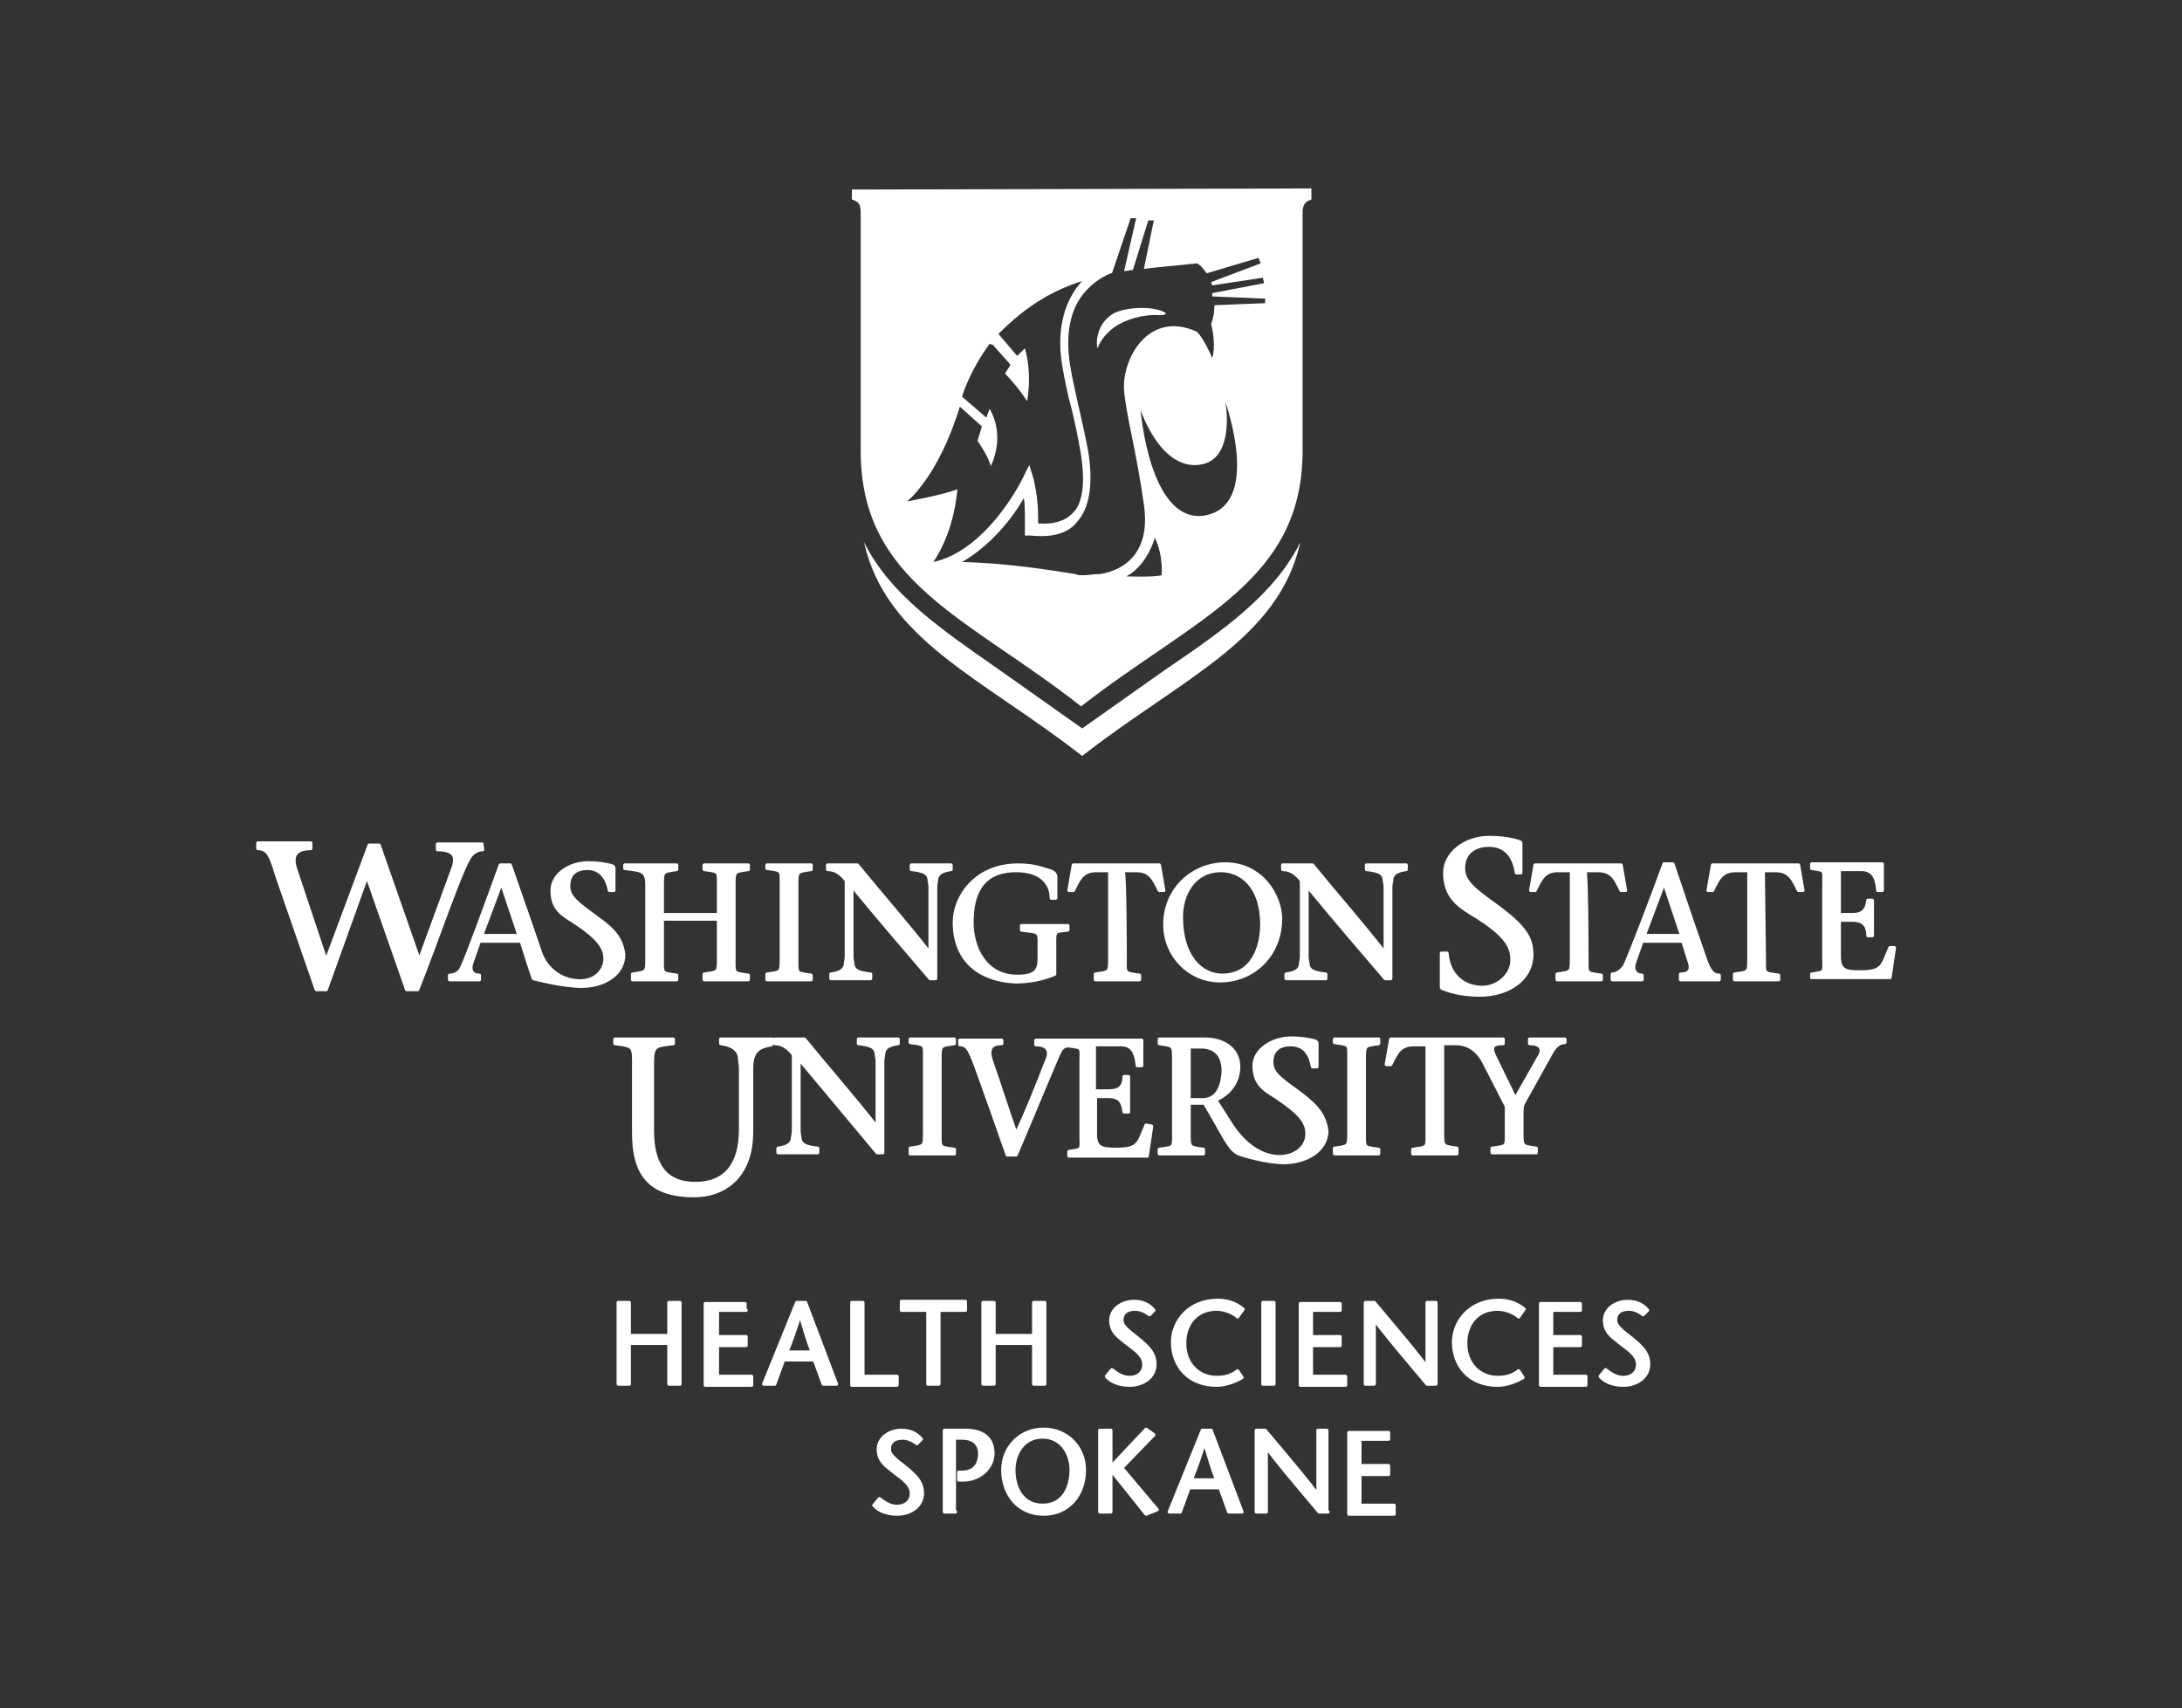 <?xml version="1.0" encoding="utf-8"?>
<!-- Generator: Adobe Illustrator 18.0.0, SVG Export Plug-In . SVG Version: 6.00 Build 0)  -->
<!DOCTYPE svg PUBLIC "-//W3C//DTD SVG 1.1//EN" "http://www.w3.org/Graphics/SVG/1.1/DTD/svg11.dtd">
<svg version="1.1" id="Layer_1" xmlns="http://www.w3.org/2000/svg" xmlns:xlink="http://www.w3.org/1999/xlink" x="0px" y="0px"
	 viewBox="207 314.9 198 155" enable-background="new 207 314.9 198 155" xml:space="preserve">
<rect x="207" y="314.9" width="198" height="155" fill="#333333" stroke="none"/>
<path fill="#FFFFFF" d="M312.7,375.7l-7.5,5.3l-7.5-5.3c-5.3-3.7-9.9-6.8-12.3-11.6c2,8.9,10.7,12.3,19.8,19.4
	c9.1-7.1,17.8-10.5,19.8-19.4C322.6,368.9,318,372.1,312.7,375.7z"/>
<g>
	<path fill="#FFFFFF" d="M312.6,343.2c-1.2-0.6-3.9-0.4-4.8,0.3c-1.5,1.1-1.3,2.9-1.2,3c0.2-0.6,0.7-1.3,1.5-1.9
		c1-0.7,2.6-1.2,4.1-1.1C312.7,343.5,313,343.4,312.6,343.2z"/>
	<path fill="#FFFFFF" d="M284.3,332.1v0.9c0.6,0.2,0.8,0.4,0.8,1.2v21.6c0,12,9.7,15.1,20,23.2c10.4-8.1,20.1-11.3,20.1-23.2v-21.8
		c0.1-0.7,0.3-0.8,0.8-1v-1L284.3,332.1L284.3,332.1z M289.3,360.4c0,0,2.8-2.1,4.8-8.6l2,1.8l-0.4,1.3c0,0,1,1.4,1.2,2.3
		c0,0,1.4-2.6-0.1-5.2l-0.3,0.8l-0.8-0.7l-1.4-1.2c0,0,0.6-2.2,2.5-4.8l0.3,0.1l1.6,1.8l-0.5,0.8c0,0,1.1,1.1,2,2.5
		c0,0,0.5-2.3-0.2-4.8l-0.7,0.7l-1.7-2c2.5-2.5,4.8-3.9,7.6-4.8c-0.2,0.2-0.3,0.4-0.5,0.6c-1,1.4-2,3.8-1.2,7.7
		c0.1,0.6,0.3,1.5,0.5,2.4c0.5,1.8,0.9,3.9,1.1,5.1c0.4,2.7,0.1,4.5-0.8,5.3c-0.7,0.7-1.7,1-3.1,0.9c0-0.2,0-0.4,0-0.6
		c0-1.9-0.4-3.3-0.4-3.4l-0.4-1.3l-0.6,1.2c-1,2-4,6.7-8.1,7.6c2.1-3.2,2.1-6.6,2.2-6.6C292.2,359.9,289.3,360.4,289.3,360.4z
		 M312.4,367.1c-0.8,0.2-3.2,0.1-3.2,0.1s1.7-0.7,2.6-3.5C312.6,365.4,312.4,367.1,312.4,367.1z M316.2,361.7
		c-4.9,0.6-5.7-9.6-5.7-9.6s1.7,5.2,5.1,5c3.6-0.2,2.6-5.7,2.6-5.7S321.6,360.9,316.2,361.7z M322,342.4l-4.8,0.2
		c0,0.6-0.1,1.2-0.3,1.7c0.5,2,0.1,3.1,0.1,3.1c-0.8-1.9-1.4-2.4-1.4-2.4c-4.4-2-6.8,2.5-6.6,5.3c0.2,2.4,1.1,5.4,1.8,10.4
		c0.6,4.1-1.5,5.9-4,6.3c-0.1,0-0.1,0-0.2,0c-0.4,0-0.8,0.1-1.3,0.1h-0.1c-0.2,0-0.4,0-0.6-0.1c-1.9-0.3-6-1-10.3-1.1
		c2.6-1.5,4.6-4,5.6-5.8c0.1,0.5,0.1,1.1,0.1,1.8c0,0.3,0,0.7,0,1.1v0.5h0.5c2,0.2,3.4-0.2,4.2-1.2c1.1-1.2,1.5-3.2,1.1-6.1
		c-0.2-1.3-0.7-3.4-1.1-5.2c-0.2-0.9-0.4-1.8-0.5-2.4c-0.7-3.6,0.1-5.7,1-6.9c0.7-0.9,1.6-1.6,2.6-2c0,0,0,0,0.1,0l1.7-5h0.5
		l-1.1,4.8c0.3,0,0.5-0.1,0.8-0.1l1.4-4.5h0.5l-0.9,4.4c1.5-0.2,3.1-0.3,4.8-0.5c0.3,0.1,0.6,0.5,0.9,0.9l4.7-1.4l0.2,0.5l-4.5,1.7
		c0,0.1,0.1,0.2,0.1,0.3l4.6-0.7l0.1,0.5l-4.7,0.9c0,0.1,0,0.2,0,0.3l4.8,0.2V342.4L322,342.4z"/>
</g>
<g>
	<g>
		<g>
			<path fill="#FFFFFF" stroke="#FFFFFF" stroke-width="0.3" stroke-linejoin="round" stroke-miterlimit="10" d="M325.1,414.2
				c-1.6-1.2-2.7-1.8-2.7-2.9c0-1.2,0.8-1.6,1.7-1.6c1.3,0,1.8,0.9,2,2h0.4v-2.1c0-0.1,0-0.1-0.1-0.2c-0.6-0.2-1.5-0.3-2.2-0.3
				c-1.8,0-3.4,1.1-3.4,2.5c0,0.8,0.2,1.3,0.5,1.7l0,0l0,0c0.4,0.5,0.9,0.8,1.4,1.1c2.4,1.6,2.9,2.4,2.9,3.4c0,2.3-4.1,3.5-6.9-0.9
				l-1.4-2.2c1.1-0.4,2.1-1.5,2.1-3c0-1.7-1.5-2.5-3-2.5h-4.2v0.4c1.3,0.2,1.3,0.1,1.3,1.5v6.6c0,1.4,0.1,1.3-1.3,1.5v0.4h4v-0.4
				c-1.3-0.2-1.3-0.1-1.3-1.5v-2.7h1.4c1.8,3,2.2,4.2,3.1,4.6c0.2,0.1,2.5,0.8,4.1,0.8c1.9,0,3.9-1,3.9-2.9
				C327.2,416.3,326.8,415.5,325.1,414.2z M316.1,414.7h-1.2v-4.8h1.1c1.1,0,2,0.6,2,2.2C317.9,413.8,317.3,414.7,316.1,414.7z"/>
			<path fill="#FFFFFF" stroke="#FFFFFF" stroke-width="0.3" stroke-linejoin="round" stroke-miterlimit="10" d="M286.6,419.5
				c0,0,0,0-7.1-8.5v6.5c0,0.3,0.1,0.6,0.1,0.8c0.1,0.5,0.6,0.7,1.6,0.8v0.4h-3.6v-0.4c0.7-0.1,1.2-0.3,1.3-0.8
				c0-0.2,0.1-0.5,0.1-0.8v-6.9c-0.4-0.5-0.9-1-1.7-1v-0.4h2.7c2.2,2.7,4.5,5.3,6.6,8l0,0v-6c0-0.3-0.1-0.6-0.1-0.8
				c-0.1-0.5-0.6-0.7-1.6-0.8v-0.4h3.6v0.4c-0.7,0.1-1.2,0.3-1.3,0.8c0,0.2-0.1,0.5-0.1,0.8v8.3L286.6,419.5L286.6,419.5z"/>
			<path fill="#FFFFFF" stroke="#FFFFFF" stroke-width="0.3" stroke-linejoin="round" stroke-miterlimit="10" d="M292.3,417.7
				c0,1.4-0.1,1.3,1.3,1.5v0.4h-4v-0.5c1.3-0.2,1.3-0.1,1.3-1.5V411c0-1.4,0.1-1.3-1.3-1.5v-0.3h4v0.4c-1.3,0.2-1.3,0.1-1.3,1.5
				V417.7L292.3,417.7z"/>
			<path fill="#FFFFFF" stroke="#FFFFFF" stroke-width="0.3" stroke-linejoin="round" stroke-miterlimit="10" d="M311,417
				c-0.7,1.6-0.6,2.2-2.7,2.2c-1.3,0-1.9-0.1-1.9-1.4v-3.4h1.2c1,0,1.3,0.5,1.4,1.4h0.4v-3.2h-0.4c0,0.9-0.4,1.3-1.4,1.3h-1.3v-4.2
				h2.4c1.1,0,1.4,0.8,1.5,1.9h0.4v-2.3h-6.7h-2.9v0.4c1,0,1.4,0.5,1,1.4c-0.9,2.3-1.8,4.6-2.8,6.7c-0.8-2.3-1.6-4.8-2.2-6.5
				c-0.5-1.4,0.1-1.7,0.9-1.7v-0.3h-3.8v0.4c0.7,0,0.9,0.5,1.5,2.1c0.9,2.5,1.9,5.3,2.8,7.9h0.8c1.3-3,2.5-6,3.8-9
				c0.3-0.7,0.5-0.9,1-0.9c1.3,0.2,1.1,0.1,1.1,1.5v6.6c0,1.4,0.2,1.3-1.1,1.5v0.4h7.1l0.4-2.7L311,417L311,417z"/>
			<path fill="#FFFFFF" stroke="#FFFFFF" stroke-width="0.3" stroke-linejoin="round" stroke-miterlimit="10" d="M330.8,417.7
				c0,1.4-0.1,1.3,1.3,1.5v0.4h-4v-0.5c1.3-0.2,1.3-0.1,1.3-1.5V411c0-1.4,0.1-1.3-1.3-1.5v-0.3h4v0.4c-1.3,0.2-1.3,0.1-1.3,1.5
				V417.7z"/>
			<path fill="#FFFFFF" stroke="#FFFFFF" stroke-width="0.3" stroke-linejoin="round" stroke-miterlimit="10" d="M345.8,409.2v0.4
				c0.9,0,1.4,0.4,0.8,1.3l-2.1,3.7l-1.8-3.7c-0.4-0.8-0.5-1.3,0.7-1.3v-0.4H341h-1h-6.8l-0.4,2.3h0.4c0.5-1,0.8-1.8,2.1-1.8h1.2v8
				c0,1.4,0.1,1.3-1.3,1.5v0.4h4v-0.5c-1.3-0.2-1.3-0.1-1.3-1.5v-8h1.2c1.2,0,2,0.7,2.5,1.6l2.1,4.1v2.3c0,1.4,0.1,1.3-1.3,1.5v0.4
				h4v-0.4c-1.3-0.2-1.3-0.1-1.3-1.5V416c0-0.4,0-0.8,0.2-1.1l2.5-4.5c0.4-0.7,0.8-0.9,1.2-0.9v-0.3H345.8z"/>
			<path fill="#FFFFFF" stroke="#FFFFFF" stroke-width="0.3" stroke-linejoin="round" stroke-miterlimit="10" d="M277.1,409.2h-4.7
				v0.4c0.9,0.1,1.6,0.5,1.7,1.2c0,0.3,0.1,0.7,0.1,1.1v5.5c0,3.2-1.4,4.9-4.1,4.9c-3,0-3.9-2.1-3.9-4.8v-5.8c0-1.9,0.1-1.9,1.9-2.1
				v-0.4h-5.3v0.4c1.8,0.2,1.7,0.3,1.7,2.1v6c0,3.6,1.3,5.7,5.5,5.7c2.6,0,5.2-1.6,5.2-5.8V412v-0.1c0-1.7,0.7-2,1.8-2.2
				L277.1,409.2z"/>
		</g>
		<g>
			<path fill="#FFFFFF" stroke="#FFFFFF" stroke-width="0.3" stroke-linejoin="round" stroke-miterlimit="10" d="M267.1,401.9
				c0,1.4-0.1,1.3,1.3,1.5v0.4h-4v-0.5c1.3-0.2,1.3-0.1,1.3-1.5v-6.6c0-1.4-0.6-1.3-2-1.5v-0.3h4.7v0.4c-1.3,0.2-1.3,0.1-1.3,1.5
				v2.6h5.1v-2.6c0-1.4,0.1-1.3-1.3-1.5v-0.4h4v0.4c-1.3,0.2-1.3,0.1-1.3,1.5v6.6c0,1.4-0.1,1.3,1.3,1.5v0.4h-4v-0.5
				c1.3-0.2,1.3-0.1,1.3-1.5v-3.5h-5.1V401.9z"/>
			<path fill="#FFFFFF" stroke="#FFFFFF" stroke-width="0.3" stroke-linejoin="round" stroke-miterlimit="10" d="M279.3,401.9
				c0,1.4-0.1,1.3,1.3,1.5v0.4h-4v-0.5c1.3-0.2,1.3-0.1,1.3-1.5v-6.6c0-1.4,0.1-1.3-1.3-1.5v-0.3h4v0.4c-1.3,0.2-1.3,0.1-1.3,1.5
				V401.9z"/>
			<path fill="#FFFFFF" stroke="#FFFFFF" stroke-width="0.3" stroke-linejoin="round" stroke-miterlimit="10" d="M291.4,403.7
				c-2.4-2.8-4.8-5.6-7.1-8.4v6.4c0,0.3,0.1,0.6,0.1,0.8c0.1,0.5,0.6,0.7,1.6,0.8v0.4h-3.6v-0.4c0.7-0.1,1.2-0.3,1.3-0.8
				c0-0.2,0.1-0.5,0.1-0.8v-6.9c-0.4-0.5-0.9-1-1.7-1v-0.4h2.7c2.2,2.7,4.5,5.3,6.6,8l0,0v-6c0-0.3-0.1-0.6-0.1-0.8
				c-0.1-0.5-0.6-0.7-1.6-0.8v-0.4h3.6v0.4c-0.7,0.1-1.2,0.3-1.3,0.8c0,0.2-0.1,0.5-0.1,0.8v8.3L291.4,403.7L291.4,403.7z"/>
			<path fill="#FFFFFF" stroke="#FFFFFF" stroke-width="0.3" stroke-linejoin="round" stroke-miterlimit="10" d="M293.6,398.6
				c0-2.3,1.9-5.2,5.8-5.2c1.4,0,2.1,0.3,2.8,0.5c0.4,0.1,0.6,0.3,0.6,0.6v1.9h-0.4c0-1.2-0.8-2.5-3.2-2.5c-3.1,0-4,2.1-4,4.7
				c0,2.3,1.2,4.9,4.1,4.9c1.9,0,2-0.7,2-1.8v-0.9c0-1.4,0.1-1.3-1.6-1.5v-0.4h4.2v0.4c-1.3,0.1-1.2,0.1-1.2,1.4v2.6
				c-0.9,0.4-2.2,0.7-3.5,0.7C296.3,403.9,293.6,402.4,293.6,398.6z"/>
			<path fill="#FFFFFF" stroke="#FFFFFF" stroke-width="0.3" stroke-linejoin="round" stroke-miterlimit="10" d="M309.1,401.9
				c0,1.4-0.1,1.3,1.3,1.5v0.4h-4v-0.5c1.3-0.2,1.3-0.1,1.3-1.5v-7.9h-1.2c-1.3,0-1.6,0.8-2.1,1.8H304l0.4-2.3h7.8l0.4,2.3h-0.4
				c-0.5-1-0.8-1.8-2.1-1.8h-1.2C309.1,393.9,309.1,401.9,309.1,401.9z"/>
			<path fill="#FFFFFF" stroke="#FFFFFF" stroke-width="0.3" stroke-linejoin="round" stroke-miterlimit="10" d="M312.7,398.8
				c0-3.2,2.5-5.5,5.5-5.5c3.2,0,5,2.8,5,5c0,3.1-2.3,5.6-5.5,5.6C314.9,403.9,312.7,401.6,312.7,398.8z M321.5,398.8
				c0-3.5-1.9-4.9-3.7-4.9c-2.5,0-3.6,2.2-3.6,4.2c0,3.6,1.8,5.3,3.7,5.3C320.8,403.4,321.5,400.6,321.5,398.8z"/>
			<path fill="#FFFFFF" stroke="#FFFFFF" stroke-width="0.3" stroke-linejoin="round" stroke-miterlimit="10" d="M332.7,403.7
				c-2.4-2.8-4.8-5.6-7.1-8.4v6.4c0,0.3,0.1,0.6,0.1,0.8c0.1,0.5,0.6,0.7,1.6,0.8v0.4h-3.6v-0.4c0.7-0.1,1.2-0.3,1.3-0.8
				c0-0.2,0.1-0.5,0.1-0.8v-6.9c-0.4-0.5-0.9-1-1.7-1v-0.4h2.7c2.2,2.7,4.5,5.3,6.6,8l0,0v-6c0-0.3-0.1-0.6-0.1-0.8
				c-0.1-0.5-0.6-0.7-1.6-0.8v-0.4h3.6v0.4c-0.7,0.1-1.2,0.3-1.3,0.8c0,0.2-0.1,0.5-0.1,0.8v8.3L332.7,403.7L332.7,403.7z"/>
			<path fill="#FFFFFF" stroke="#FFFFFF" stroke-width="0.3" stroke-linejoin="round" stroke-miterlimit="10" d="M250.7,391.5
				L250.7,391.5h-4v0.5c1.5,0,1.8,0.6,1.4,1.7l-3,8.2H245l-3.6-10.3h-0.9l-3.8,10.2h-0.2l-2.7-8.1c-0.4-1.3,0.2-1.8,1.4-1.8v-0.5
				h-4.8v0.5c1,0,1.2,0.8,1.8,2.7l3.5,10.1h0.9l3.7-10.3l3.6,10.3h1c1.6-4,3.7-10.2,4.6-11.8c0.3-0.6,0.8-0.9,1.3-0.9L250.7,391.5
				C250.8,391.5,250.7,391.5,250.7,391.5z"/>
			<path fill="#FFFFFF" stroke="#FFFFFF" stroke-width="0.3" stroke-linejoin="round" stroke-miterlimit="10" d="M261.2,398.2
				c-1.6-1.2-2.6-1.8-2.6-2.9c0-1.2,0.8-1.6,1.7-1.6c1.2,0,1.8,0.9,2,2h0.4v-2c0-0.1,0-0.1-0.1-0.2c-0.6-0.2-1.5-0.3-2.2-0.3
				c-1.8,0-3.3,1.1-3.3,2.5c0,0.8,0.2,1.3,0.5,1.7l0,0l0,0c0.4,0.5,0.9,0.8,1.4,1.1c2.3,1.5,2.9,2.4,2.9,3.4c0,0.9-0.7,1.9-2,2
				s-3-0.5-3.8-2.4c-0.6-1.8-1.9-5.5-2.8-8.1h-0.9c-1.2,3.3-2.9,8-3.5,9.3c-0.2,0.5-0.7,0.7-1.1,0.7v0.4h0.6h2.1v-0.4
				c-0.7,0-0.9-0.5-0.7-1.1l0.7-2h3.8l0.6,1.9l0.5,1.5c0,0,2.6,0.7,4.4,0.7c1.9,0,3.8-1,3.8-2.9
				C263.4,400.2,262.9,399.4,261.2,398.2z M250.7,399.8l1.8-4.8l0,0l1.6,4.8H250.7z"/>
		</g>
		<g>
			<path fill="#FFFFFF" stroke="#FFFFFF" stroke-width="0.3" stroke-linejoin="round" stroke-miterlimit="10" d="M344.6,394.1
				c-0.2-1.4-0.9-2.5-2.5-2.5c-1.2,0-2.3,0.6-2.3,2.1c0,1.4,1.4,2.2,3.4,3.7c2.1,1.6,2.8,2.6,2.8,4.1c0,2.4-2.3,3.7-4.7,3.7
				c-1.3,0-2.4-0.2-3.4-0.6c-0.1,0-0.1-0.1-0.1-0.3v-2.9h0.5c0.2,2.2,1.7,3.1,3.2,3.1c1.4,0,2.7-1.1,2.7-2.5c0-1.3-0.7-2.4-3.7-4.2
				c-1.1-0.7-2.4-1.5-2.4-3.7c0-1.8,1.9-3.2,4-3.2c0.9,0,2,0.1,2.8,0.4c0.1,0,0.1,0.1,0.1,0.2v2.6H344.6L344.6,394.1z"/>
			<path fill="#FFFFFF" stroke="#FFFFFF" stroke-width="0.3" stroke-linejoin="round" stroke-miterlimit="10" d="M351,401.9
				c0,1.4-0.1,1.3,1.3,1.5v0.4h-4v-0.5c1.3-0.2,1.3-0.1,1.3-1.5v-7.9h-1.2c-1.3,0-1.6,0.8-2.1,1.8h-0.4l0.4-2.3h7.8l0.4,2.3h-0.4
				c-0.5-1-0.8-1.8-2.1-1.8h-1.2C351,393.9,351,401.9,351,401.9z"/>
			<path fill="#FFFFFF" stroke="#FFFFFF" stroke-width="0.3" stroke-linejoin="round" stroke-miterlimit="10" d="M356,400.3l-0.7,2
				c-0.2,0.6,0.1,1.1,0.7,1.1v0.4h-2.7v-0.5c0.4,0,0.8-0.3,1.1-0.7c0.6-1.3,2.4-6,3.6-9.3h0.8c1,3,2.5,7.4,3,8.8
				c0.3,0.8,0.6,1.3,1.2,1.3v0.4h-3.5v-0.5c0.9,0,1-0.5,0.8-1.1l-0.6-1.9L356,400.3L356,400.3z M359.6,399.8L358,395l0,0l-1.8,4.8
				H359.6z"/>
			<path fill="#FFFFFF" stroke="#FFFFFF" stroke-width="0.3" stroke-linejoin="round" stroke-miterlimit="10" d="M367.1,401.9
				c0,1.4-0.1,1.3,1.3,1.5v0.4h-4v-0.5c1.3-0.2,1.3-0.1,1.3-1.5v-7.9h-1.2c-1.3,0-1.6,0.8-2.1,1.8H362l0.4-2.3h7.8l0.4,2.3h-0.4
				c-0.5-1-0.8-1.8-2.1-1.8H367L367.1,401.9L367.1,401.9z"/>
			<path fill="#FFFFFF" stroke="#FFFFFF" stroke-width="0.3" stroke-linejoin="round" stroke-miterlimit="10" d="M371.4,403.3
				c1.3-0.2,1.1-0.1,1.1-1.5v-6.6c0-1.4,0.2-1.3-1.1-1.5v-0.4h6.4v2.4h-0.4c-0.1-1.1-0.4-1.9-1.5-1.9h-2v4.1h1.2
				c0.9,0,1.3-0.4,1.4-1.3h0.4v3.2h-0.4c0-0.9-0.4-1.4-1.4-1.4h-1.2v3.3c0,1.3,0.6,1.4,1.9,1.4c2.1,0,2-0.6,2.7-2.2h0.4l-0.4,2.7
				h-7.1V403.3L371.4,403.3z"/>
		</g>
	</g>
	<g>
		<path fill="#FFFFFF" stroke="#FFFFFF" stroke-width="0.3" stroke-linejoin="round" stroke-miterlimit="10" d="M268.7,440.5h-1
			v-3.7h-3.6v3.7h-1v-7.4h1v3h3.6v-3h1V440.5z"/>
		<path fill="#FFFFFF" stroke="#FFFFFF" stroke-width="0.3" stroke-linejoin="round" stroke-miterlimit="10" d="M274.7,433.8h-2.6
			v2.4h2.6v0.8h-2.6v2.8h3.1v0.8H271v-7.4h3.6V433.8z"/>
		<path fill="#FFFFFF" stroke="#FFFFFF" stroke-width="0.3" stroke-linejoin="round" stroke-miterlimit="10" d="M280.1,433.1
			l2.8,7.4h-1.2l-0.8-2.2h-2.8l-0.8,2.2h-1l3-7.4H280.1z M280.7,437.6c-0.4-1-0.7-2.1-1.1-3.4h0c-0.4,1.3-0.8,2.4-1.2,3.4H280.7z"/>
		<path fill="#FFFFFF" stroke="#FFFFFF" stroke-width="0.3" stroke-linejoin="round" stroke-miterlimit="10" d="M284.3,433.1h1v6.7
			h3.1v0.8h-4.1V433.1z"/>
		<path fill="#FFFFFF" stroke="#FFFFFF" stroke-width="0.3" stroke-linejoin="round" stroke-miterlimit="10" d="M291.2,440.5v-6.7
			h-2.4v-0.8h5.8v0.8h-2.4v6.7H291.2z"/>
		<path fill="#FFFFFF" stroke="#FFFFFF" stroke-width="0.3" stroke-linejoin="round" stroke-miterlimit="10" d="M301.8,440.5h-1
			v-3.7h-3.6v3.7h-1v-7.4h1v3h3.6v-3h1V440.5z"/>
		<path fill="#FFFFFF" stroke="#FFFFFF" stroke-width="0.3" stroke-linejoin="round" stroke-miterlimit="10" d="M311.3,434.2
			c-0.4-0.3-0.8-0.5-1.3-0.5c-0.8,0-1.2,0.4-1.2,1c0,0.5,0.5,0.9,1.4,1.6c1,0.8,1.6,1.4,1.6,2.4c0,1.2-1.1,1.9-2.3,1.9
			c-0.7,0-1.6-0.2-2.1-0.8l0.5-0.6c0.4,0.3,0.9,0.7,1.6,0.7c0.7,0,1.3-0.4,1.3-1.2c0-0.9-1.1-1.5-1.7-2c-0.6-0.5-1.3-0.9-1.3-2
			c0-1,1-1.7,2.1-1.7c0.8,0,1.4,0.3,1.8,0.8L311.3,434.2z"/>
		<path fill="#FFFFFF" stroke="#FFFFFF" stroke-width="0.3" stroke-linejoin="round" stroke-miterlimit="10" d="M319.3,434.4
			c-0.3-0.3-1.1-0.7-1.9-0.7c-1.8,0-2.9,1.3-2.9,3.1c0,1.9,1.3,3.1,2.9,3.1c0.8,0,1.4-0.2,1.9-0.6l0.4,0.6c-0.5,0.3-1.4,0.7-2.3,0.7
			c-2.6,0-4-1.8-4-3.9c0-1.9,1.5-3.8,4.1-3.8c1.1,0,1.8,0.4,2.3,0.8L319.3,434.4z"/>
		<path fill="#FFFFFF" stroke="#FFFFFF" stroke-width="0.3" stroke-linejoin="round" stroke-miterlimit="10" d="M321.6,440.5v-7.4h1
			v7.4H321.6z"/>
		<path fill="#FFFFFF" stroke="#FFFFFF" stroke-width="0.3" stroke-linejoin="round" stroke-miterlimit="10" d="M328.6,433.8H326
			v2.4h2.6v0.8H326v2.8h3.1v0.8H325v-7.4h3.6V433.8L328.6,433.8z"/>
		<path fill="#FFFFFF" stroke="#FFFFFF" stroke-width="0.3" stroke-linejoin="round" stroke-miterlimit="10" d="M337.3,440.5h-0.8
			c-1.6-1.9-4.4-5.2-4.8-5.9h0v5.9h-0.8v-7.4h0.8c1.6,1.9,4.4,5.2,4.8,5.9h0v-5.9h0.8V440.5L337.3,440.5z"/>
		<path fill="#FFFFFF" stroke="#FFFFFF" stroke-width="0.3" stroke-linejoin="round" stroke-miterlimit="10" d="M344.8,434.4
			c-0.3-0.3-1.1-0.7-1.9-0.7c-1.8,0-2.9,1.3-2.9,3.1c0,1.9,1.3,3.1,2.9,3.1c0.8,0,1.4-0.2,1.9-0.6l0.4,0.6c-0.5,0.3-1.4,0.7-2.3,0.7
			c-2.6,0-4-1.8-4-3.9c0-1.9,1.5-3.8,4.1-3.8c1.1,0,1.8,0.4,2.3,0.8L344.8,434.4z"/>
		<path fill="#FFFFFF" stroke="#FFFFFF" stroke-width="0.3" stroke-linejoin="round" stroke-miterlimit="10" d="M350.4,433.8h-2.6
			v2.4h2.6v0.8h-2.6v2.8h3.1v0.8h-4.1v-7.4h3.6V433.8L350.4,433.8z"/>
		<path fill="#FFFFFF" stroke="#FFFFFF" stroke-width="0.3" stroke-linejoin="round" stroke-miterlimit="10" d="M356.1,434.2
			c-0.4-0.3-0.8-0.5-1.3-0.5c-0.8,0-1.2,0.4-1.2,1c0,0.5,0.5,0.9,1.4,1.6c1,0.8,1.6,1.4,1.6,2.4c0,1.2-1.1,1.9-2.3,1.9
			c-0.7,0-1.6-0.2-2.1-0.8l0.5-0.6c0.4,0.3,0.9,0.7,1.6,0.7c0.7,0,1.3-0.4,1.3-1.2c0-0.9-1.1-1.5-1.7-2c-0.6-0.5-1.3-0.9-1.3-2
			c0-1,1-1.7,2.1-1.7c0.8,0,1.4,0.3,1.8,0.8L356.1,434.2z"/>
	</g>
	<g>
		<path fill="#FFFFFF" stroke="#FFFFFF" stroke-width="0.3" stroke-linejoin="round" stroke-miterlimit="10" d="M290.2,445.9
			c-0.4-0.3-0.8-0.5-1.3-0.5c-0.8,0-1.2,0.4-1.2,1c0,0.5,0.5,0.9,1.4,1.6c1,0.8,1.6,1.4,1.6,2.4c0,1.2-1.1,1.9-2.3,1.9
			c-0.7,0-1.6-0.2-2.1-0.8l0.5-0.6c0.4,0.3,0.9,0.7,1.6,0.7c0.7,0,1.3-0.4,1.3-1.2c0-0.9-1.1-1.5-1.7-2c-0.6-0.5-1.3-0.9-1.3-2
			c0-1,1-1.7,2.1-1.7c0.8,0,1.4,0.3,1.8,0.8L290.2,445.9z"/>
		<path fill="#FFFFFF" stroke="#FFFFFF" stroke-width="0.3" stroke-linejoin="round" stroke-miterlimit="10" d="M293.7,452.1h-1
			v-7.4h1.9c1.6,0,2.5,0.7,2.5,2.1c0,1.2-1.1,2.4-2.7,2.4H294v-0.7h0.3c1,0,1.6-0.6,1.6-1.7c0-0.8-0.5-1.4-1.6-1.4h-0.7V452.1
			L293.7,452.1z"/>
		<path fill="#FFFFFF" stroke="#FFFFFF" stroke-width="0.3" stroke-linejoin="round" stroke-miterlimit="10" d="M298,448.3
			c0-2.1,1.6-3.7,3.7-3.7c2.1,0,3.7,1.6,3.7,3.7c0,2.2-1.4,4-3.7,4S298,450.5,298,448.3z M304.2,448.3c0-1.4-0.8-3-2.6-3
			s-2.6,1.6-2.6,3c0,1.5,0.7,3.2,2.6,3.2C303.6,451.5,304.2,449.7,304.2,448.3z"/>
		<path fill="#FFFFFF" stroke="#FFFFFF" stroke-width="0.3" stroke-linejoin="round" stroke-miterlimit="10" d="M307.8,448l3.2-3.4
			l0.7,0.5l-2.9,3l3.2,3.8l-1,0.4l-3.2-4h0v3.8h-1v-7.4h1L307.8,448L307.8,448z"/>
		<path fill="#FFFFFF" stroke="#FFFFFF" stroke-width="0.3" stroke-linejoin="round" stroke-miterlimit="10" d="M316.9,444.7
			l2.8,7.4h-1.2l-0.8-2.2h-2.8l-0.8,2.2h-1l3-7.4H316.9z M317.4,449.2c-0.4-1-0.7-2.1-1.1-3.4h0c-0.4,1.3-0.8,2.4-1.2,3.4H317.4z"/>
		<path fill="#FFFFFF" stroke="#FFFFFF" stroke-width="0.3" stroke-linejoin="round" stroke-miterlimit="10" d="M327.5,452.1h-0.8
			c-1.6-1.9-4.4-5.2-4.8-5.9h0v5.9H321v-7.4h0.8c1.6,1.9,4.4,5.2,4.8,5.9h0v-5.9h0.8V452.1L327.5,452.1z"/>
		<path fill="#FFFFFF" stroke="#FFFFFF" stroke-width="0.3" stroke-linejoin="round" stroke-miterlimit="10" d="M333,445.5h-2.6v2.4
			h2.6v0.8h-2.6v2.8h3.1v0.8h-4.1v-7.4h3.6V445.5L333,445.5z"/>
	</g>
</g>
</svg>
